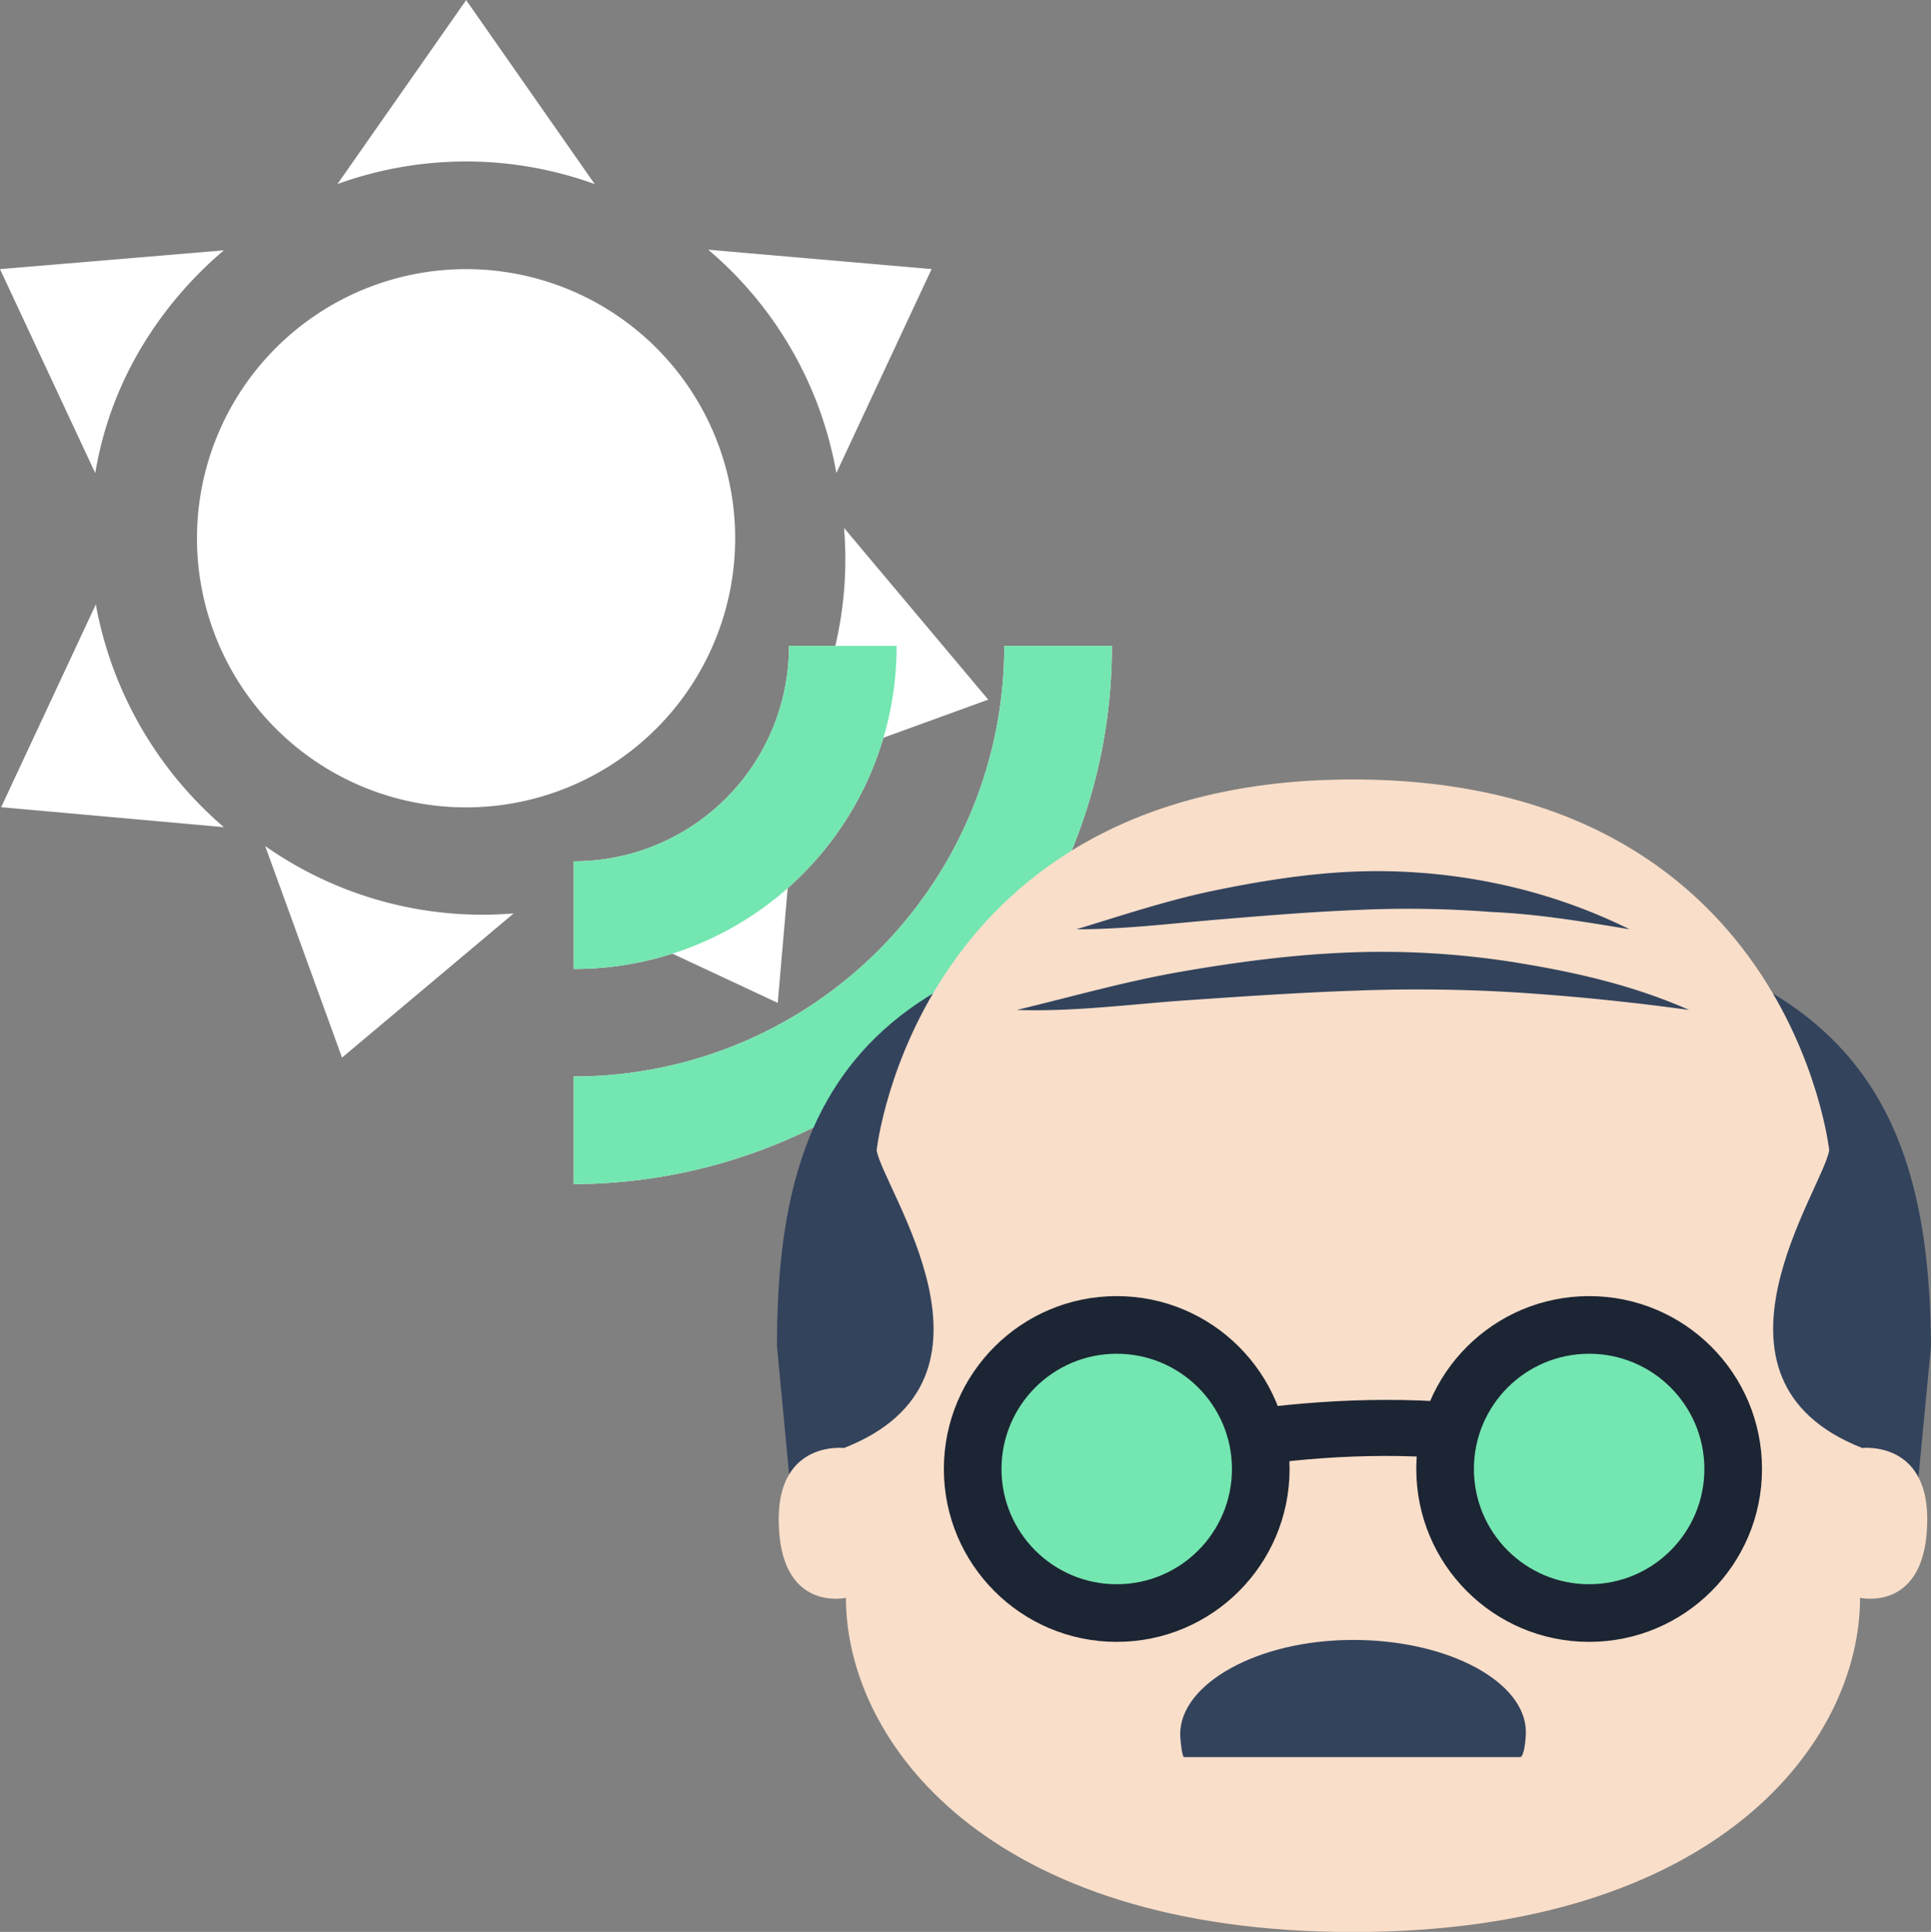 <svg id="Layer_1" data-name="Layer 1" xmlns="http://www.w3.org/2000/svg" viewBox="0 0 719.75 720"><rect x="0" y="0" width="719.75" height="720" fill="#808080" stroke="none"/><defs><style>.cls-1{fill:#fff;}.cls-2{fill:#74e6b1;}.cls-3{fill:#33435c;}.cls-4{fill:#f9dec9;}.cls-5{fill:#1c2533;}</style></defs><path class="cls-1" d="M368.8,260.73l-78.86,28.65A140.86,140.86,0,0,0,315,196.76l53.76,64" transform="translate(-0.4)"/><path class="cls-1" d="M290.26,373.75l-76-35.51a140.81,140.81,0,0,0,83.25-47.74l-7.22,83.25" transform="translate(-0.4)"/><path class="cls-1" d="M174.12,100.3A100.3,100.3,0,1,1,73.82,200.6a100.33,100.33,0,0,1,100.3-100.3m0-100.3,47.94,68.6a140.71,140.71,0,0,0-95.89,0l48-68.6M.4,100.3l83.45-7a144.45,144.45,0,0,0-31.3,37.11A133.88,133.88,0,0,0,35.9,176.32L.4,100.3M.8,300.89l35.31-75.62a143,143,0,0,0,47.74,83l-83-7.43M347.63,100.3l-35.5,76a140.88,140.88,0,0,0-47.75-83.24l83.25,7.22m67.2,140.42H374.71A160.26,160.26,0,0,1,214.23,401.19v40.12a201.77,201.77,0,0,0,141.83-58.77,199.4,199.4,0,0,0,58.77-141.82m-80.24,0H294.47A80.13,80.13,0,0,1,214.23,321v40.12A120.13,120.13,0,0,0,334.59,241.16v-.44" transform="translate(-0.4)"/><path class="cls-2" d="M414.83,240.72H374.71A160.26,160.26,0,0,1,214.23,401.19v40.12a201.77,201.77,0,0,0,141.83-58.77,199.4,199.4,0,0,0,58.77-141.82" transform="translate(-0.4)"/><path class="cls-2" d="M334.59,240.72H294.47A80.13,80.13,0,0,1,214.23,321v40.12A120.13,120.13,0,0,0,334.59,241.16v-.44" transform="translate(-0.4)"/><path class="cls-3" d="M505.4,339.89H504c-179,0-214,63-214,161.78L296.38,569H713.71l6.44-67.29c-.71-98.78-35.79-161.78-214.75-161.78" transform="translate(-0.4)"/><path class="cls-4" d="M694.38,539.61c-65.14-25.77-14.31-96.64-12.17-110.95,0,0-15-138.16-177.52-138.16S327.16,428.66,327.16,428.66c2.15,14.31,53.69,85.18-12.17,111,0,0-24.34-2.86-24.34,26.49,0,35.07,25.06,29.34,25.06,29.34,0,53.69,53,124.56,189,124.56s189-70.87,189-124.56c0,0,25.05,5.73,25.05-29.34,0-29.35-24.34-26.49-24.34-26.49" transform="translate(-0.4)"/><path class="cls-3" d="M567,654.86c1.44,0,2.15-6.44,2.15-9.31,0-18.61-28.63-34.36-64.42-34.36s-64.43,16.47-64.43,35.08c0,2.15.72,8.59,1.43,8.59H567" transform="translate(-0.4)"/><path class="cls-3" d="M401.61,346.34c16.46-5,33.64-10.74,50.82-14.32s35.08-6.44,52.26-7.16a217.56,217.56,0,0,1,53,4.3,206.85,206.85,0,0,1,50.11,17.18c-17.18-2.87-34.36-5.73-51.54-6.45a402.9,402.9,0,0,0-50.83-.71c-17.18.71-34.36,2.14-51.54,3.58s-34.36,3.58-52.25,3.58" transform="translate(-0.4)"/><path class="cls-3" d="M379.42,376.4c20.75-5,40.8-10.74,61.56-14.32s42.23-6.44,63.71-7.15a314.11,314.11,0,0,1,63.71,4.29c21.47,3.58,42.23,8.59,61.56,17.18-20.76-2.86-41.52-5-63-6.44a604.5,604.5,0,0,0-62.27-.72c-20.76.72-41.52,2.15-62.28,3.58s-41.52,4.3-63,3.58" transform="translate(-0.4)"/><path class="cls-5" d="M403,557.51,400.89,536c5.73-.71,13.6-2.15,22.19-3.58,42.24-7.87,112.39-21.47,189,4.3l-7.16,20c-70.86-24.34-137.44-11.45-177.52-3.58-10,2.15-18.62,3.58-24.34,4.3" transform="translate(-0.4)"/><circle class="cls-5" cx="416.24" cy="547.48" r="64.43"/><circle class="cls-2" cx="416.24" cy="547.48" r="42.95"/><circle class="cls-5" cx="592.33" cy="547.48" r="64.43"/><circle class="cls-2" cx="592.33" cy="547.48" r="42.95"/><path class="cls-1" d="M127.89,394.18,99.24,315.31a140.88,140.88,0,0,0,92.62,25.11l-64,53.76" transform="translate(-0.4)"/></svg>
